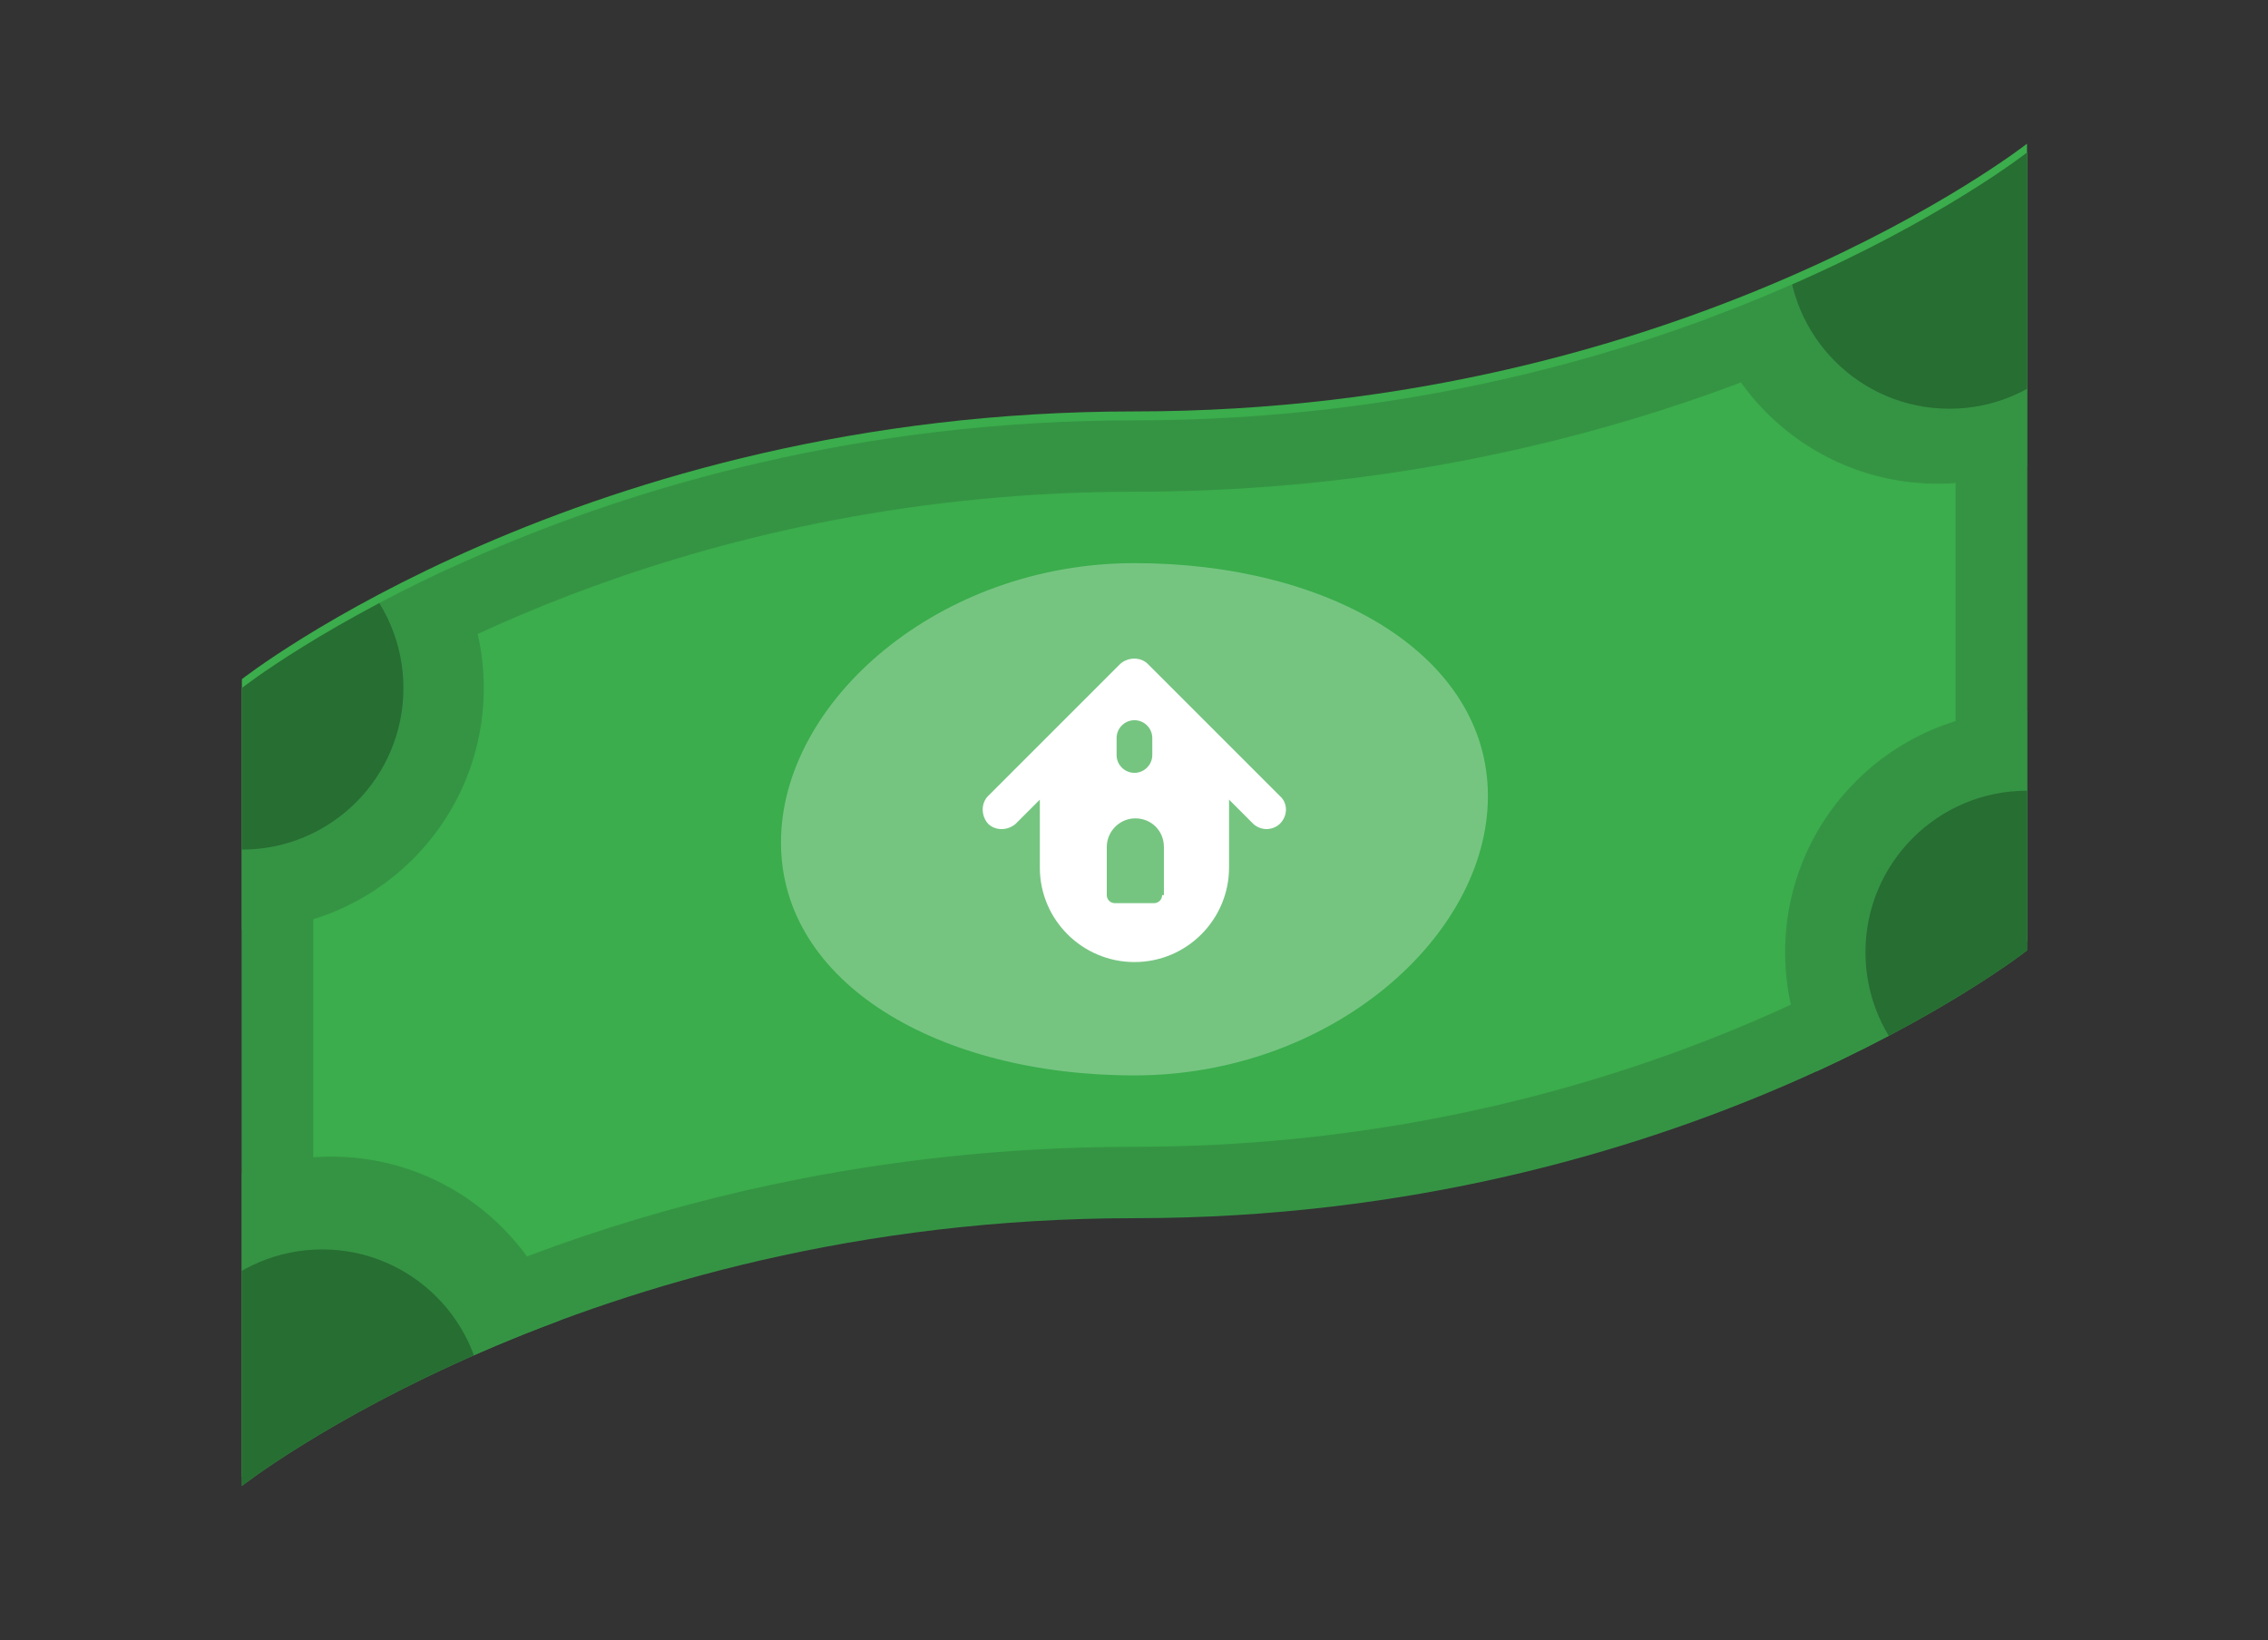<?xml version="1.0" encoding="UTF-8"?>
<svg enable-background="new 0 0 254.1 183.8" version="1.1" viewBox="0 0 254.1 183.8" xml:space="preserve" xmlns="http://www.w3.org/2000/svg" xmlns:xlink="http://www.w3.org/1999/xlink">
<rect x="0" y="0" width="254.1" height="183.8" fill="#333333" stroke="none"/>
<style type="text/css">
	.st0{fill:#3BAD4C;}
	.st1{fill:#359444;}
	.st2{clip-path:url(#a);fill:#359444;}
	.st3{opacity:0.26;clip-path:url(#a);}
	.st4{opacity:0.3;fill:#FFFFFF;}
	.st5{fill:#FFFFFF;}
	.st6{clip-path:url(#SVGID_4_);fill:#359444;}
	.st7{opacity:0.26;clip-path:url(#SVGID_4_);}
</style>
	<path class="st0" d="m227.1 105.5s-38.2 30-100 30-100 30-100 30v-89.4s38.2-30 100-30 100-30 100-30v89.4z"/>
<path class="st1" d="m127.1 47.1c-61.8 0-100 30-100 30v89.4s38.2-30 100-30 100-30 100-30v-89.4s-38.2 30-100 30zm92 55.3c-9.9 6.6-43.3 26.1-92 26.1-43.2 0-75.3 14-92 23.4v-70.7c9.9-6.6 43.3-26.1 92-26.1 43.2 0 75.3-14 92-23.4v70.7z"/>
	<defs>
		<path id="b" d="m227.1 106.5s-38.2 30-100 30-100 30-100 30v-89.4s38.2-30 100-30 100-30 100-30v89.4z"/>
	</defs>
	<clipPath id="a">
		<use xlink:href="#b"/>
	</clipPath>
	<circle class="st2" cx="217.1" cy="27.1" r="27.1"/>
	<circle class="st2" cx="227.1" cy="106.7" r="27.1"/>
	<circle class="st2" cx="27.1" cy="77.1" r="27.1"/>
	<circle class="st2" cx="37.1" cy="156.7" r="27.1"/>
	<g class="st3">
		<circle cx="27.1" cy="77.1" r="18.1"/>
	</g>
	<g class="st3">
		<circle cx="227.1" cy="106.7" r="18.1"/>
	</g>
	<g class="st3">
		<circle cx="36.1" cy="158.1" r="18.1"/>
	</g>
	<g class="st3">
		<circle cx="218.4" cy="27.7" r="18.1"/>
	</g>
<path class="st4" d="m127.1 63.1c21.9 0 39.6 10.3 39.6 26.1s-17.7 31.3-39.6 31.3-39.6-10.3-39.6-26.1 17.7-31.3 39.6-31.3z"/>
<path class="st5" d="m143.4 89.2l-14.8-14.8c-0.8-0.8-2.2-0.8-3.1 0l-14.8 14.8c-0.8 0.8-0.8 2.2 0 3.1 0.8 0.8 2.2 0.8 3.1 0l2.7-2.7v7.6c0 5.9 4.8 10.6 10.6 10.6 5.9 0 10.6-4.8 10.6-10.6v-7.6l2.7 2.7c0.4 0.4 1 0.6 1.5 0.6s1.1-0.2 1.5-0.6c0.9-0.9 0.9-2.3 0-3.1zm-18.3-6.5c0-1.1 0.9-2 2-2s2 0.9 2 2v1.9c0 1.1-0.9 2-2 2s-2-0.9-2-2v-1.9zm5.1 17.6c0 0.5-0.4 0.9-0.9 0.9h-4.4c-0.5 0-0.9-0.4-0.9-0.9v-5.4c0-1.7 1.4-3.2 3.2-3.2s3.2 1.4 3.2 3.2v5.4z"/>
</svg>
